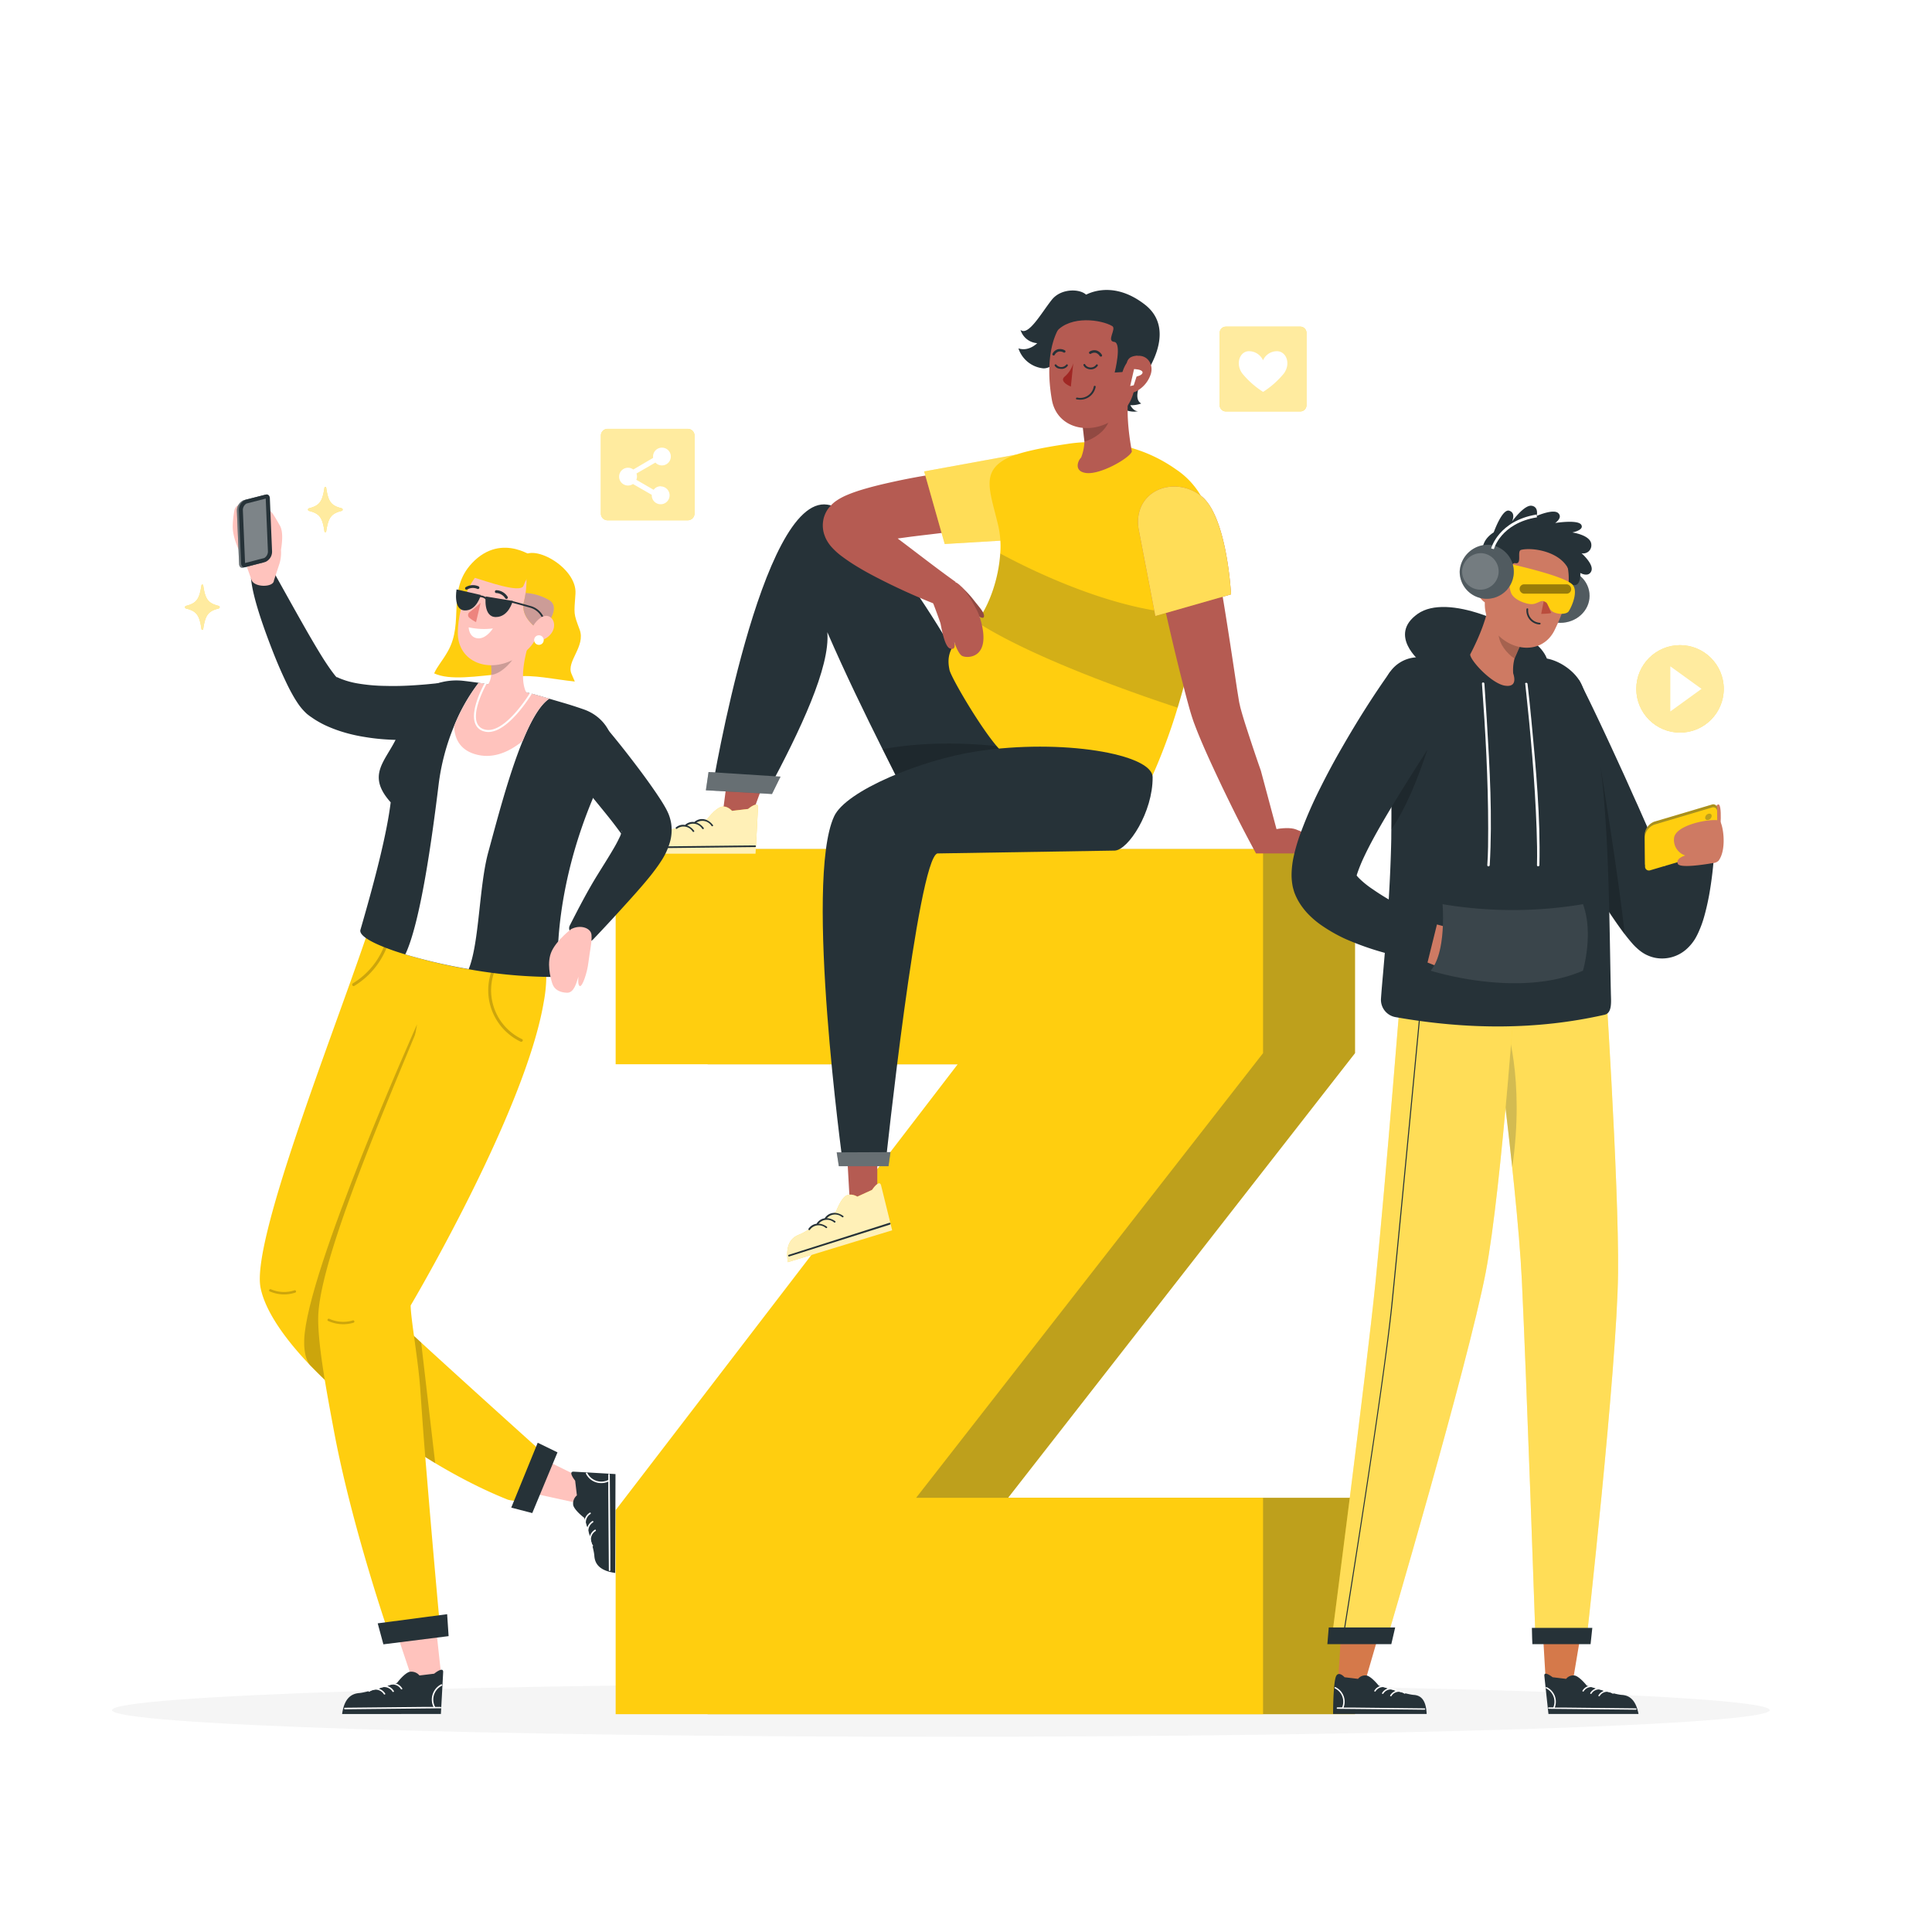 <svg class="animated" id="freepik_stories-gen-z" xmlns="http://www.w3.org/2000/svg" viewBox="0 0 500 500" version="1.1" xmlns:xlink="http://www.w3.org/1999/xlink" xmlns:svgjs="http://svgjs.com/svgjs"><style>svg#freepik_stories-gen-z:not(.animated) .animable {opacity: 0;}svg#freepik_stories-gen-z.animated #freepik--background-complete--inject-32 {animation: 1s 1 forwards ease-in slideUp;animation-delay: 0.3s;opacity: 0}svg#freepik_stories-gen-z.animated #freepik--play-icon--inject-32 {animation: 1.5s Infinite  linear floating;animation-delay: 1.5s;}svg#freepik_stories-gen-z.animated #freepik--like-icon--inject-32 {animation: 1.5s Infinite  linear floating;animation-delay: 1s;}svg#freepik_stories-gen-z.animated #freepik--share-icon--inject-32 {animation: 1.5s Infinite  linear floating;animation-delay: 1s;}            @keyframes slideUp {                0% {                    opacity: 0;                    transform: translateY(30px);                }                100% {                    opacity: 1;                    transform: inherit;                }            }                    @keyframes floating {                0% {                    opacity: 1;                    transform: translateY(0px);                }                50% {                    transform: translateY(-10px);                }                100% {                    opacity: 1;                    transform: translateY(0px);                }            }        </style><g id="freepik--background-complete--inject-32" class="animable" style="transform-origin: 250px 242.3px;"><path d="M444.71,349.14H264a5.87,5.87,0,0,1-5.86-5.86V80A5.87,5.87,0,0,1,264,74.15H444.71A5.87,5.87,0,0,1,450.57,80V343.28A5.87,5.87,0,0,1,444.71,349.14ZM264,74.4A5.61,5.61,0,0,0,258.35,80V343.28a5.61,5.61,0,0,0,5.61,5.61H444.71a5.61,5.61,0,0,0,5.61-5.61V80a5.61,5.61,0,0,0-5.61-5.61Z" style="fill: rgb(240, 240, 240); transform-origin: 354.355px 211.645px;" id="elrwtfkwp11y9" class="animable"></path><path d="M236.28,349.14H55.53a5.87,5.87,0,0,1-5.86-5.86V80a5.87,5.87,0,0,1,5.86-5.86H236.28A5.87,5.87,0,0,1,242.14,80V343.28A5.87,5.87,0,0,1,236.28,349.14ZM55.53,74.4A5.61,5.61,0,0,0,49.92,80V343.28a5.61,5.61,0,0,0,5.61,5.61H236.28a5.61,5.61,0,0,0,5.61-5.61V80a5.61,5.61,0,0,0-5.61-5.61Z" style="fill: rgb(240, 240, 240); transform-origin: 145.905px 211.64px;" id="el64iw6hu3odk" class="animable"></path><rect y="410.21" width="500" height="0.25" style="fill: rgb(224, 224, 224); transform-origin: 250px 410.335px;" id="el3zvq3qvzinm" class="animable"></rect><path d="M476.59,410.21C462,397.07,373.94,320.3,318.8,330.52c-54.37,10.07-113,68.38-124,79.69Z" style="fill: rgb(230, 230, 230); transform-origin: 335.695px 369.898px;" id="eleamcp7joodh" class="animable"></path><path d="M327.74,410.21c-15-20.08-90.49-126.48-147.63-120.18C132.25,295.3,54.83,389.35,38.22,410.21Z" style="fill: rgb(245, 245, 245); transform-origin: 182.98px 349.986px;" id="elmzg5h51fyw" class="animable"></path><path d="M61.31,98s5-7.8,16.29-6.18c9.32,1.33,12.12-11.68,22-11.74,10.21,0,7.88,9.09,20.46,10.28,8.85.83,15.82-8.65,22,7.64Z" style="fill: rgb(240, 240, 240); transform-origin: 101.685px 89.04px;" id="elknhygitw6rr" class="animable"></path><path d="M360.67,121.77s5-7.8,16.29-6.19c9.32,1.33,12.13-11.68,22-11.73,10.21-.06,7.88,9.09,20.46,10.27,8.85.84,15.82-8.65,22,7.65Z" style="fill: rgb(240, 240, 240); transform-origin: 401.045px 112.81px;" id="elq7ic9i0hxt8" class="animable"></path><g id="elhawzllbx6y7"><circle cx="214.04" cy="106.48" r="18.39" style="fill: rgb(240, 240, 240); transform-origin: 214.04px 106.48px; transform: rotate(-76.61deg);" class="animable"></circle></g><path d="M85.57,241.5c-.72-2.38-3.38-9.45-10.67-10.95-6.7-1.38-13,3.44-16.83,5.82s-7.19,1.83-14,.06c-4.61-1.19-9.38,2.72-10.62,5.07Z" style="fill: rgb(240, 240, 240); transform-origin: 59.51px 235.903px;" id="el519rqvlci67" class="animable"></path><path d="M188.67,169.2a.32.32,0,0,1-.61.13,3.54,3.54,0,0,0-3.05-2.24,2.83,2.83,0,0,1-2.53-1.28v11c-3.5,2.93-9.62,1-7.87-2.28s6.35,0,6.35,0V161.36h1.52s1.51,3.27,4.24,3.53C188.53,165.06,188.73,167.55,188.67,169.2Z" style="fill: rgb(224, 224, 224); transform-origin: 181.49px 169.806px;" id="el75ry2y4ipjv" class="animable"></path><path d="M335,129.81h0l-8.84-4.6v2.11h0v9.21s-3.21-2.32-4.43,0,3.05,3.64,5.5,1.59v-8.66h0l6.71,3.25h0V139s-3.21-2.33-4.43,0,3.05,3.63,5.49,1.58v-10.8Zm-1.48,1.4-5.82-2.77v-1.12l5.82,2.87Z" style="fill: rgb(224, 224, 224); transform-origin: 328.258px 133.405px;" id="elyfxkmgxtp6r" class="animable"></path></g><g id="freepik--Shadow--inject-32" class="animable" style="transform-origin: 243.5px 442.575px;"><path d="M458,442.58c0,3.81-96,6.9-214.51,6.9S29,446.39,29,442.58s96-6.91,214.51-6.91S458,438.76,458,442.58Z" style="fill: rgb(245, 245, 245); transform-origin: 243.5px 442.575px;" id="elmo9mubif4vb" class="animable"></path></g><g id="freepik--Sparkles--inject-32" class="animable" style="transform-origin: 68.28px 144.51px;"><path d="M88.42,132.22c-2.72.7-3.44,1.7-4,5.33a.23.23,0,0,1-.45,0c-.53-3.63-1.25-4.63-4-5.33a.35.35,0,0,1,0-.68c2.73-.7,3.45-1.7,4-5.33a.23.23,0,0,1,.45,0c.53,3.63,1.25,4.63,4,5.33A.35.35,0,0,1,88.42,132.22Z" style="fill: rgb(255, 206, 15); transform-origin: 84.195px 131.88px;" id="elcp8z6ppol7j" class="animable"></path><g id="elk0tqjk5j0tb"><g style="opacity: 0.6; transform-origin: 84.195px 131.88px;" class="animable"><path d="M88.42,132.22c-2.72.7-3.44,1.7-4,5.33a.23.23,0,0,1-.45,0c-.53-3.63-1.25-4.63-4-5.33a.35.35,0,0,1,0-.68c2.73-.7,3.45-1.7,4-5.33a.23.23,0,0,1,.45,0c.53,3.63,1.25,4.63,4,5.33A.35.35,0,0,1,88.42,132.22Z" style="fill: rgb(255, 255, 255); transform-origin: 84.195px 131.88px;" id="elrfocbyt1ru" class="animable"></path></g></g><path d="M56.59,157.48c-2.73.7-3.45,1.7-4,5.33a.23.23,0,0,1-.45,0c-.53-3.63-1.25-4.63-4-5.33a.35.35,0,0,1,0-.68c2.72-.7,3.44-1.7,4-5.33a.23.23,0,0,1,.45,0c.53,3.63,1.25,4.63,4,5.33A.35.35,0,0,1,56.59,157.48Z" style="fill: rgb(255, 206, 15); transform-origin: 52.365px 157.14px;" id="elikd7xfp2xm" class="animable"></path><g id="elemugxy9s6u6"><g style="opacity: 0.6; transform-origin: 52.365px 157.14px;" class="animable"><path d="M56.59,157.48c-2.73.7-3.45,1.7-4,5.33a.23.23,0,0,1-.45,0c-.53-3.63-1.25-4.63-4-5.33a.35.35,0,0,1,0-.68c2.72-.7,3.44-1.7,4-5.33a.23.23,0,0,1,.45,0c.53,3.63,1.25,4.63,4,5.33A.35.35,0,0,1,56.59,157.48Z" style="fill: rgb(255, 255, 255); transform-origin: 52.365px 157.14px;" id="el2eakqhmbpw8" class="animable"></path></g></g></g><g id="freepik--play-icon--inject-32" class="animable" style="transform-origin: 434.79px 178.28px;"><g id="elewlps4no3e6"><circle cx="434.79" cy="178.28" r="11.32" style="fill: rgb(255, 206, 15); transform-origin: 434.79px 178.28px; transform: rotate(-45deg);" class="animable"></circle></g><g id="el7kk0v30ek6u"><circle cx="434.79" cy="178.28" r="11.32" style="fill: rgb(255, 255, 255); opacity: 0.6; transform-origin: 434.79px 178.28px; transform: rotate(-45deg);" class="animable"></circle></g><polygon points="432.28 172.45 432.28 184.12 440.35 178.28 432.28 172.45" style="fill: rgb(255, 255, 255); transform-origin: 436.315px 178.285px;" id="els6tg3r04wqm" class="animable"></polygon></g><g id="freepik--like-icon--inject-32" class="animable" style="transform-origin: 326.885px 95.51px;"><path d="M338.12,86.14l0,18.74a1.6,1.6,0,0,1-1.6,1.6H317.25a1.6,1.6,0,0,1-1.6-1.6l0-18.74a1.6,1.6,0,0,1,1.6-1.6l19.25,0A1.6,1.6,0,0,1,338.12,86.14Z" style="fill: rgb(255, 206, 15); transform-origin: 326.885px 95.51px;" id="elbpdz3al6sb4" class="animable"></path><g id="elh9ycpcx4w4l"><g style="opacity: 0.6; transform-origin: 326.885px 95.51px;" class="animable"><path d="M338.12,86.14l0,18.74a1.6,1.6,0,0,1-1.6,1.6H317.25a1.6,1.6,0,0,1-1.6-1.6l0-18.74a1.6,1.6,0,0,1,1.6-1.6l19.25,0A1.6,1.6,0,0,1,338.12,86.14Z" style="fill: rgb(255, 255, 255); transform-origin: 326.885px 95.51px;" id="eludt28knicl" class="animable"></path></g></g><path d="M332.27,96.65a22.76,22.76,0,0,1-5.38,4.77,22.72,22.72,0,0,1-5.39-4.77c-1.92-2.61-.54-6,2-5.75a4,4,0,0,1,3.37,2.34,3.93,3.93,0,0,1,3.36-2.34C332.81,90.7,334.19,94,332.27,96.65Z" style="fill: rgb(255, 255, 255); transform-origin: 326.884px 96.153px;" id="elrllxgt1bleo" class="animable"></path></g><g id="freepik--share-icon--inject-32" class="animable" style="transform-origin: 167.625px 122.82px;"><path d="M179.74,112.71v20.21a1.74,1.74,0,0,1-1.73,1.73H157.24a1.72,1.72,0,0,1-1.73-1.73l0-20.21a1.72,1.72,0,0,1,1.72-1.72H178A1.73,1.73,0,0,1,179.74,112.71Z" style="fill: rgb(255, 206, 15); transform-origin: 167.625px 122.82px;" id="elg536oh4ia6" class="animable"></path><g id="elom8ggd9gj5f"><g style="opacity: 0.6; transform-origin: 167.625px 122.82px;" class="animable"><path d="M179.74,112.71v20.21a1.74,1.74,0,0,1-1.73,1.73H157.24a1.72,1.72,0,0,1-1.73-1.73l0-20.21a1.72,1.72,0,0,1,1.72-1.72H178A1.73,1.73,0,0,1,179.74,112.71Z" style="fill: rgb(255, 255, 255); transform-origin: 167.625px 122.82px;" id="elwy4r8vcqqm" class="animable"></path></g></g><path d="M171,125.84a2.3,2.3,0,0,0-1.84.92l-4.48-2.59a2.24,2.24,0,0,0,.17-.86,2.44,2.44,0,0,0-.13-.77l4.9-2.83a2.3,2.3,0,1,0-.61-1.56c0,.13,0,.25,0,.36l-5.11,3a2.3,2.3,0,1,0-.09,3.75l4.86,2.8s0,.08,0,.13a2.31,2.31,0,1,0,2.31-2.31Z" style="fill: rgb(255, 255, 255); transform-origin: 166.917px 123.175px;" id="el84refn8x9vx" class="animable"></path></g><g id="freepik--character-2--inject-32" class="animable" style="transform-origin: 255.005px 259.331px;"><path d="M350.68,272.55,260.9,387.62h89.78v56H183.13v-52.8l88.52-115.39H183.13V219.75H350.68Z" style="fill: rgb(255, 206, 15); transform-origin: 266.905px 331.685px;" id="elromyfjkzfk" class="animable"></path><g id="el4scpwoqepqi"><g style="opacity: 0.3; transform-origin: 266.905px 331.685px;" class="animable"><path d="M350.68,272.55,260.9,387.62h89.78v56H183.13v-52.8l88.52-115.39H183.13V219.75H350.68Z" style="fill: rgb(38, 50, 56); transform-origin: 266.905px 331.685px;" id="el3cp60mrph09" class="animable"></path></g></g><path d="M326.88,272.55,237.1,387.62h89.78v56H159.33v-52.8l88.52-115.39H159.33V219.75H326.88Z" style="fill: rgb(255, 206, 15); transform-origin: 243.105px 331.685px;" id="el0v055r5gdt5o" class="animable"></path><polygon points="199.3 198.03 194.5 211.15 186.88 211.76 188.95 195.75 199.3 198.03" style="fill: rgb(181, 91, 82); transform-origin: 193.09px 203.755px;" id="elobb07gamd8c" class="animable"></polygon><path d="M189.44,209.85s-1.33-1.56-2.9-1S183,212,183,212s-8.48,2.78-10.8,2.93-4.3,1.46-4.93,6h28.26s.57-10.21.64-12-2.57.43-2.57.43Z" style="fill: rgb(255, 206, 15); transform-origin: 181.721px 214.581px;" id="eld4mguamwpe4" class="animable"></path><g id="el69p630dd79f"><g style="opacity: 0.7; transform-origin: 181.721px 214.581px;" class="animable"><path d="M189.44,209.85s-1.33-1.56-2.9-1S183,212,183,212s-8.48,2.78-10.8,2.93-4.3,1.46-4.93,6h28.26s.57-10.21.64-12-2.57.43-2.57.43Z" style="fill: rgb(255, 255, 255); transform-origin: 181.721px 214.581px;" id="el819dh6c92a3" class="animable"></path></g></g><path d="M195.42,219.22l-22.25.25-5.09.05c-.28,0-.31-.43,0-.43l22.25-.25,5.09-.05c.28,0,.3.43,0,.43Z" style="fill: rgb(38, 50, 56); transform-origin: 181.748px 219.155px;" id="elh98vkwbyrx" class="animable"></path><path d="M184.14,213.74a2.81,2.81,0,0,0-4.08-.73c-.22.17-.46-.21-.24-.38,1.53-1.2,3.48-.68,4.68.89.18.23-.19.45-.36.22Z" style="fill: rgb(38, 50, 56); transform-origin: 182.141px 212.904px;" id="elaym8u2sckgk" class="animable"></path><path d="M181.74,214.48a2.8,2.8,0,0,0-4.08-.73c-.21.17-.45-.21-.24-.38,1.54-1.2,3.49-.68,4.69.89.17.23-.2.45-.37.22Z" style="fill: rgb(38, 50, 56); transform-origin: 179.746px 213.644px;" id="elntjheyzck2" class="animable"></path><path d="M179.27,215.21a2.81,2.81,0,0,0-4.08-.73c-.22.17-.46-.21-.24-.37,1.53-1.2,3.48-.68,4.68.88.18.23-.19.45-.36.22Z" style="fill: rgb(38, 50, 56); transform-origin: 177.271px 214.379px;" id="elhupz068jnla" class="animable"></path><path d="M263.3,199.1l-.69.35L259.56,201l-22.05,11.13c-1.16-2.37-2.38-4.81-3.64-7.34-1.74-3.47-3.57-7.11-5.46-10.89-4.63-9.28-9.58-19.42-14.3-30.29.78,9-7,25.4-15.33,40.95l-14.4-.7S197,128,214.11,130.6c14,2.12,38,46.62,46.29,62.74.54,1,1,2,1.41,2.76C262.77,198,263.3,199.1,263.3,199.1Z" style="fill: rgb(38, 50, 56); transform-origin: 223.84px 171.332px;" id="elwewfj4dc2d" class="animable"></path><g id="el6x32tt1nnv5"><path d="M262.86,200.5l-3.3.48-25.69,3.79c-1.74-3.47-3.57-7.11-5.46-10.89,9.71-1.77,20.41-1.88,32-.54l.77.09.64,2.67.8,3.35Z" style="opacity: 0.2; transform-origin: 245.635px 198.6px;" class="animable"></path></g><polygon points="183.37 199.8 182.68 204.53 199.79 205.49 202 200.99 183.37 199.8" style="fill: rgb(38, 50, 56); transform-origin: 192.34px 202.645px;" id="ellbub86d4kv" class="animable"></polygon><g id="elbuezal6h8ru"><g style="opacity: 0.3; transform-origin: 192.34px 202.645px;" class="animable"><polygon points="183.37 199.8 182.68 204.53 199.79 205.49 202 200.99 183.37 199.8" style="fill: rgb(255, 255, 255); transform-origin: 192.34px 202.645px;" id="el3h86maykqkf" class="animable"></polygon></g></g><path d="M232.62,139.59c4.74,3.56,9.76,7.49,14.68,11L243.72,157a164.17,164.17,0,0,1-17.21-7.74c-1.41-.74-2.84-1.51-4.24-2.36A47.58,47.58,0,0,1,217.9,144a17.59,17.59,0,0,1-2.49-2.21,9.78,9.78,0,0,1-1.68-2.42,6.14,6.14,0,0,1-.25-.59l-.11-.3-.14-.41c-.07-.28-.14-.55-.19-.85a8.93,8.93,0,0,1-.1-1.16,7.63,7.63,0,0,1,.11-1.35,6,6,0,0,1,.15-.71,8.15,8.15,0,0,1,.29-.83,7.21,7.21,0,0,1,1.3-2.09,8.67,8.67,0,0,1,1.8-1.58,12,12,0,0,1,1.15-.69,17.35,17.35,0,0,1,1.71-.8c1-.42,1.87-.71,2.72-1,3.37-1.06,6.45-1.77,9.58-2.45s6.2-1.25,9.28-1.73c6.18-1,12.29-1.82,18.55-2.32l1.58,15.33c-5.94.81-12,1.48-18,2.16-3,.38-6,.69-8.9,1.1l-1.94.26Z" style="fill: rgb(181, 91, 82); transform-origin: 237.05px 138.755px;" id="el3hndj4aag3c" class="animable"></path><path d="M262.89,117.67,239.17,122l5.32,18.79,16.67-1S267.1,125.39,262.89,117.67Z" style="fill: rgb(255, 206, 15); transform-origin: 251.784px 129.23px;" id="elusf7wbudjwe" class="animable"></path><g id="elxtozi1izxg"><g style="opacity: 0.3; transform-origin: 251.784px 129.23px;" class="animable"><path d="M262.89,117.67,239.17,122l5.32,18.79,16.67-1S267.1,125.39,262.89,117.67Z" style="fill: rgb(255, 255, 255); transform-origin: 251.784px 129.23px;" id="elkk8vdsm1ydr" class="animable"></path></g></g><path d="M310.48,158.9a192.19,192.19,0,0,1-5.71,24.24,149.18,149.18,0,0,1-5.57,15.43c-8.33,19.51-14.6,13.17-14.6,13.17s-21.24-13.44-25.38-17.29-13.08-19-13.49-21.08-1-5.78,4.35-9.7a13.82,13.82,0,0,0,2.69-2.71c3.32-4.32,5.69-11.31,6.09-17.72a24.23,24.23,0,0,0-.47-7c-2.11-9-4.57-13.87,1.82-17.43,3.07-1.72,9.76-3,15.88-3.9a38.32,38.32,0,0,1,28.24,6.55,20.71,20.71,0,0,1,6.48,6.89C313.1,132.92,312.83,144.86,310.48,158.9Z" style="fill: rgb(255, 206, 15); transform-origin: 278.935px 163.572px;" id="elmw5hfqopp2l" class="animable"></path><g id="elmuxm7xbz2kp"><path d="M310.48,158.9a192.19,192.19,0,0,1-5.71,24.24c-7.44-2.42-36.78-12.32-52-22.18,3.32-4.32,5.69-11.31,6.09-17.72C265.12,146.65,290.16,159.54,310.48,158.9Z" style="fill: rgb(38, 50, 56); opacity: 0.2; transform-origin: 281.625px 163.19px;" class="animable"></path></g><path d="M312.52,133.39c1.56,7.48,2.92,15,4.16,22.54s2.37,15.12,3.49,22.56l.44,2.7a11.32,11.32,0,0,0,.23,1.16c.08.36.15.71.28,1.16.45,1.66,1,3.43,1.58,5.2,1.15,3.55,2.35,7.15,3.61,10.74l4.82,18-6.08,3.41c-3.67-6.79-5.42-10.3-8.78-17.26-1.65-3.49-3.3-7-4.86-10.59-.78-1.81-1.54-3.63-2.28-5.61-.36-.92-.78-2.26-1.06-3.2s-.56-2-.81-2.9c-2-7.54-3.8-15-5.48-22.47s-3.16-15-4.42-22.56Z" style="fill: rgb(181, 91, 82); transform-origin: 314.245px 177.125px;" id="elv9ao1u5v87" class="animable"></path><path d="M343.47,220.87c1.52-.48,2.06-1.68.16-2.49-2.62-1.12-5.39-2.62-8.21-3.72s-9,.75-9.25.93l-1.09,5.28Z" style="fill: rgb(181, 91, 82); transform-origin: 334.963px 217.591px;" id="elup3y3lwkvfi" class="animable"></path><path d="M294.72,137.13,299,159.42l19.59-5.6s-1-20.25-7.74-25.47c-6.29-4.9-15.72-2.14-16.31,6A11.08,11.08,0,0,0,294.72,137.13Z" style="fill: rgb(181, 91, 82); transform-origin: 306.555px 142.669px;" id="el562tf69gn8" class="animable"></path><path d="M294.72,137.13,299,159.42l19.59-5.6s-1-20.25-7.74-25.47c-6.29-4.9-15.72-2.14-16.31,6A11.08,11.08,0,0,0,294.72,137.13Z" style="fill: rgb(255, 206, 15); transform-origin: 306.555px 142.669px;" id="el5117e7hapcj" class="animable"></path><g id="elh1or55m8r68"><g style="opacity: 0.3; transform-origin: 306.555px 142.669px;" class="animable"><path d="M294.72,137.13,299,159.42l19.59-5.6s-1-20.25-7.74-25.47c-6.29-4.9-15.72-2.14-16.31,6A11.08,11.08,0,0,0,294.72,137.13Z" style="fill: rgb(255, 255, 255); transform-origin: 306.555px 142.669px;" id="el0jlgbada80ic" class="animable"></path></g></g><path d="M281.2,76.39c-1.47-1.67-6.54-1.91-9,1.2-2.65,3.31-6.05,9.49-8.09,7.79a4.86,4.86,0,0,0,4.32,3.43s-2.16,2.26-4.86,1.35a7.58,7.58,0,0,0,6.18,5.14c4.64.77,11.39-12.42,12.47-14.58C282.24,78.31,282.06,78.4,281.2,76.39Z" style="fill: rgb(38, 50, 56); transform-origin: 272.896px 85.256px;" id="ellm9vlq03vjh" class="animable"></path><path d="M284.08,77a15,15,0,0,1,11.41,3.66c2,1.82,3.57,4.2,2.8,7-1.79,6.48-6.41,16.9-6.41,16.9L272.46,89s0-6.33,3.27-9.4C277.42,78,281,77.32,284.08,77Z" style="fill: rgb(38, 50, 56); transform-origin: 285.475px 90.742px;" id="elmwks5h7urja" class="animable"></path><path d="M280.46,76.61s6.9-4.71,15.81,2.2-.44,18.91-.44,18.91-3,5.33-.48,6.7a7.12,7.12,0,0,1-2.83.44s.84,1.65,2,1.54c0,0-1.58.59-4.33-.71S280.46,76.61,280.46,76.61Z" style="fill: rgb(38, 50, 56); transform-origin: 290.29px 90.788px;" id="elclfph7emois" class="animable"></path><path d="M280.19,110.21h0s0,0,0,.08l.46,4a12.59,12.59,0,0,1-.85,4.11c-1,1-1.78,3.58,1.2,4,3.75.57,11.44-3.93,11.93-5.55-1-5.39-1.58-11.6-.59-16.47l-5,4Z" style="fill: rgb(181, 91, 82); transform-origin: 285.917px 111.415px;" id="elgq78d4o0jy" class="animable"></path><g id="elswov6n3y7ag"><g style="opacity: 0.2; transform-origin: 283.697px 109.865px;" class="animable"><path d="M280.21,110.3l.46,4c2.5-.74,5.3-2.69,6.23-5.11.65-1.75.08-3.56-.63-3.76Z" id="elmd5qybebsr" class="animable" style="transform-origin: 283.697px 109.865px;"></path></g></g><path d="M271.85,100.94c.1.86.23,1.71.38,2.56,1.35,7.45,10,9.36,16.24,4.91h0a14.11,14.11,0,0,0,1.59-1.34c4.13-4.06,3.76-7.69,4.39-15.73a11,11,0,0,0-15-11.2C272.31,82.93,270.81,92.33,271.85,100.94Z" style="fill: rgb(181, 91, 82); transform-origin: 283.023px 95.076px;" id="el9fo449vu3xp" class="animable"></path><path d="M278.88,103.38l-.22,0a.25.25,0,0,1-.19-.3.26.26,0,0,1,.3-.18,3.58,3.58,0,0,0,4.3-2.87.26.26,0,0,1,.31-.18.25.25,0,0,1,.17.31A4.06,4.06,0,0,1,278.88,103.38Z" style="fill: rgb(38, 50, 56); transform-origin: 281.012px 101.641px;" id="el499osfebwgt" class="animable"></path><path d="M281.33,95.38a1.69,1.69,0,0,1-.93-.85.26.26,0,0,1,.15-.32.24.24,0,0,1,.31.15,1.52,1.52,0,0,0,1.2.73,1.69,1.69,0,0,0,1.59-.66.25.25,0,1,1,.4.29,2.18,2.18,0,0,1-2.08.85A2.55,2.55,0,0,1,281.33,95.38Z" style="fill: rgb(38, 50, 56); transform-origin: 282.255px 94.896px;" id="elde7p2f566fk" class="animable"></path><path d="M273.85,95.34a1.6,1.6,0,0,1-.91-.74.25.25,0,0,1,.45-.2,1.64,1.64,0,0,0,2.53,0,.24.24,0,1,1,.4.27,1.93,1.93,0,0,1-1.87.78A2.92,2.92,0,0,1,273.85,95.34Z" style="fill: rgb(38, 50, 56); transform-origin: 274.647px 94.882px;" id="elkawocobq40i" class="animable"></path><path d="M294.45,92.09s-2.41-.24-2.82,1.8-.23,2.34-.23,2.34l-2.92.18s1.94-7.72-.14-7.93.68-3.4-.49-4.09c-2.75-1.63-10.71-2.88-14.5,1.47,0,0,1.51-4.62,5.68-6.62s11.86-1.41,14.39,2.79S294.45,92.09,294.45,92.09Z" style="fill: rgb(38, 50, 56); transform-origin: 284.121px 87.272px;" id="el7livm2h5w5" class="animable"></path><path d="M297.84,96.75a7.68,7.68,0,0,1-3.75,4.5c-2.38,1.23-4.12-.78-3.91-3.31.19-2.28,1.66-5.67,4.27-5.85s4.1,2.28,3.39,4.66" style="fill: rgb(181, 91, 82); transform-origin: 294.09px 96.851px;" id="elqzkhl8tuhxj" class="animable"></path><path d="M293.49,95.52l-1,4.4.92-.21.74-2.27s1.67-.34,1.54-1.12S293.49,95.52,293.49,95.52Z" style="fill: rgb(255, 255, 255); transform-origin: 294.094px 97.72px;" id="el734qh9h0278" class="animable"></path><path d="M272.68,92a.31.31,0,0,0,.28-.16,1.66,1.66,0,0,1,1-.84,1.85,1.85,0,0,1,1.3.22.32.32,0,0,0,.33-.55,2.54,2.54,0,0,0-1.78-.29,2.23,2.23,0,0,0-1.41,1.14.32.32,0,0,0,.12.44A.28.28,0,0,0,272.68,92Z" style="fill: rgb(38, 50, 56); transform-origin: 274.05px 91.165px;" id="el9v562z0eufw" class="animable"></path><path d="M284.91,92.28l.14,0a.32.32,0,0,0,.13-.43,2.54,2.54,0,0,0-1.41-1.15A2.25,2.25,0,0,0,282,91a.32.32,0,0,0-.12.44.34.34,0,0,0,.44.12,1.64,1.64,0,0,1,1.29-.24,1.93,1.93,0,0,1,1,.83A.34.34,0,0,0,284.91,92.28Z" style="fill: rgb(38, 50, 56); transform-origin: 283.527px 91.458px;" id="elzu6ae5nvu9f" class="animable"></path><path d="M277.76,94a7.14,7.14,0,0,1-2.17,3.42c-1.67,1.35,1.55,2.63,1.55,2.63Z" style="fill: rgb(160, 39, 36); transform-origin: 276.435px 97.025px;" id="elmw5m41yr2z" class="animable"></path><polygon points="227.05 296.5 227.04 309.48 219.99 312.27 219.09 296.31 227.05 296.5" style="fill: rgb(181, 91, 82); transform-origin: 223.07px 304.29px;" id="el718pgg21fsl" class="animable"></polygon><path d="M221.88,309.69s-1.73-1.1-3.07-.14-2.44,4-2.44,4-7.3,5.12-9.48,5.94-3.68,2.65-3,7.16l27-8.25s-2.44-9.93-2.87-11.63-2.33,1.17-2.33,1.17Z" style="fill: rgb(255, 206, 15); transform-origin: 217.307px 316.441px;" id="elpliffhtn8pa" class="animable"></path><g id="el563p5nszsbj"><g style="opacity: 0.7; transform-origin: 217.307px 316.441px;" class="animable"><path d="M221.88,309.69s-1.73-1.1-3.07-.14-2.44,4-2.44,4-7.3,5.12-9.48,5.94-3.68,2.65-3,7.16l27-8.25s-2.44-9.93-2.87-11.63-2.33,1.17-2.33,1.17Z" style="fill: rgb(255, 255, 255); transform-origin: 217.307px 316.441px;" id="elxnq5ww0c84d" class="animable"></path></g></g><path d="M230.33,316.92l-21.21,6.71-4.86,1.54c-.27.08-.42-.33-.15-.41L225.33,318l4.85-1.54c.27-.08.42.33.15.42Z" style="fill: rgb(38, 50, 56); transform-origin: 217.22px 320.815px;" id="elbpgikso0zml" class="animable"></path><path d="M217.94,315a2.8,2.8,0,0,0-4.12.49c-.15.22-.49-.07-.34-.29,1.12-1.6,3.14-1.67,4.74-.52.24.17-.05.49-.28.32Z" style="fill: rgb(38, 50, 56); transform-origin: 215.876px 314.733px;" id="elcvaslkxvoan" class="animable"></path><path d="M215.86,316.36a2.8,2.8,0,0,0-4.11.49c-.16.23-.5-.07-.34-.29,1.12-1.59,3.13-1.67,4.74-.52.23.17-.06.49-.29.32Z" style="fill: rgb(38, 50, 56); transform-origin: 213.801px 316.096px;" id="el5v4emo4ov6" class="animable"></path><path d="M213.71,317.79a2.8,2.8,0,0,0-4.12.49c-.15.22-.49-.07-.34-.29,1.12-1.6,3.14-1.67,4.74-.52.24.17-.05.48-.28.32Z" style="fill: rgb(38, 50, 56); transform-origin: 211.646px 317.523px;" id="elwlpgcw1na6a" class="animable"></path><path d="M288.49,220.13l-45.91.74C237.5,222.52,229.21,301,229.21,301H218.12s-10-72.88-2.27-89.69c3-6.66,22.59-14.67,36.92-16.86,22-3.36,45.49.68,45.53,6.69C298.37,210.14,292,220,288.49,220.13Z" style="fill: rgb(38, 50, 56); transform-origin: 255.609px 247.116px;" id="el2exd1cv3st9" class="animable"></path><polygon points="216.54 298.23 217.09 301.81 229.94 301.81 230.45 298.17 216.54 298.23" style="fill: rgb(38, 50, 56); transform-origin: 223.495px 299.99px;" id="elxn1ofw1ckol" class="animable"></polygon><g id="el544siu0edfo"><g style="opacity: 0.3; transform-origin: 223.495px 299.99px;" class="animable"><polygon points="216.54 298.23 217.09 301.81 229.94 301.81 230.45 298.17 216.54 298.23" style="fill: rgb(255, 255, 255); transform-origin: 223.495px 299.99px;" id="elke7xau51j1" class="animable"></polygon></g></g><path d="M248.72,151.81a25.6,25.6,0,0,1,3.45,3.72c1.34,1.71,2.75,3.16,2.45,4.14s-3.79-1.77-4.1-2A55.87,55.87,0,0,1,248.72,151.81Z" style="fill: rgb(181, 91, 82); transform-origin: 251.69px 155.845px;" id="el704m1o5jx5h" class="animable"></path><g id="elolizt8963l"><g style="opacity: 0.2; transform-origin: 251.69px 155.845px;" class="animable"><path d="M248.72,151.81a25.6,25.6,0,0,1,3.45,3.72c1.34,1.71,2.75,3.16,2.45,4.14s-3.79-1.77-4.1-2A55.87,55.87,0,0,1,248.72,151.81Z" id="elqwrjaoaj7xl" class="animable" style="transform-origin: 251.69px 155.845px;"></path></g></g><path d="M249,169.75c-1.26-.67-2.34-4.58-2.34-4.58s1.34,3.4-.82,2.65c-1.31-.44-2.09-4.71-2.44-6.5h0c-.82-2.44-2-5.46-2-5.46s4.05-5.87,5.85-5.19c1.56.58,3.79,3.76,5.33,6.83a10.56,10.56,0,0,1,.74,1.57h0c.15.4.3.82.44,1.31C256.7,170.57,250.25,170.42,249,169.75Z" style="fill: rgb(181, 91, 82); transform-origin: 247.96px 160.314px;" id="elawaa35bencd" class="animable"></path></g><g id="freepik--character-3--inject-32" class="animable" style="transform-origin: 390.17px 287.227px;"><path d="M445,216.82s.77-6.88,0-8.41-3,5-3,5Z" style="fill: rgb(206, 122, 99); transform-origin: 443.671px 212.499px;" id="elssoxm1cmpd7" class="animable"></path><path d="M367.62,171.25s-8.5-6.87-.74-12.37,25.7,2.9,31.22,8.32.69,10.16.69,10.16Z" style="fill: rgb(38, 50, 56); transform-origin: 382.179px 167.223px;" id="elydn7lbucoi" class="animable"></path><polygon points="347.26 419.67 346.27 435.53 353.03 436.07 357.57 420.47 347.26 419.67" style="fill: rgb(213, 121, 74); transform-origin: 351.92px 427.87px;" id="elvjb7aasi5qg" class="animable"></polygon><path d="M351.46,434.49a2.35,2.35,0,0,1,2.35-.84c1.31.43,3,2.59,3,2.59s7.14,2.28,9.06,2.4,3.19,1.36,3.35,4.94H345s0-8.41.82-9.87c.72-1.26,2.15.36,2.15.36Z" style="fill: rgb(38, 50, 56); transform-origin: 357.11px 438.405px;" id="elaiudn2q0f6s" class="animable"></path><path d="M368.7,442.47l-4.21-.05-18.4-.18a.19.19,0,0,1,0-.37h1.25v0a3.83,3.83,0,0,0-1.89-4.93.18.18,0,0,1,.18-.31,4.19,4.19,0,0,1,2.08,5.29l2.59,0,18.4.2A.18.18,0,0,1,368.7,442.47Z" style="fill: rgb(255, 255, 255); transform-origin: 357.106px 439.542px;" id="el2351rgslwmh" class="animable"></path><path d="M356,437.7a2.26,2.26,0,0,1,3.33-.6c.19.14.37-.18.19-.31a2.62,2.62,0,0,0-3.83.73c-.14.19.17.37.31.18Z" style="fill: rgb(255, 255, 255); transform-origin: 357.624px 437.018px;" id="elttzolghjhpc" class="animable"></path><path d="M358,438.31a2.27,2.27,0,0,1,3.34-.6c.18.14.36-.18.18-.32a2.63,2.63,0,0,0-3.83.74c-.14.19.18.37.31.18Z" style="fill: rgb(255, 255, 255); transform-origin: 359.625px 437.627px;" id="eljtfgb1yphai" class="animable"></path><path d="M360.11,438.92a2.26,2.26,0,0,1,3.33-.61c.19.14.37-.17.19-.31a2.63,2.63,0,0,0-3.84.74c-.13.18.18.37.32.18Z" style="fill: rgb(255, 255, 255); transform-origin: 361.732px 438.233px;" id="eljymdlgnp4hf" class="animable"></path><polygon points="399.12 419.5 400.06 435.53 406.89 436.07 409.53 420.31 399.12 419.5" style="fill: rgb(213, 121, 74); transform-origin: 404.325px 427.785px;" id="elj3ae4umryf" class="animable"></polygon><path d="M405.31,434.49a2.36,2.36,0,0,1,2.35-.84c1.32.43,3,2.59,3,2.59s7.13,2.28,9.06,2.4,3.61,1.21,4.33,4.94H400.74s-.92-8.43-1.06-9.87,2.14.36,2.14.36Z" style="fill: rgb(38, 50, 56); transform-origin: 411.862px 438.366px;" id="elj6fg4dn26ks" class="animable"></path><path d="M423.4,442.47l-4.21-.05-18.4-.18a.19.19,0,0,1,0-.37H402a.06.06,0,0,1,0,0,3.83,3.83,0,0,0-1.89-4.93.18.18,0,0,1,.18-.31,4.19,4.19,0,0,1,2.08,5.29l2.59,0,18.4.2A.18.18,0,0,1,423.4,442.47Z" style="fill: rgb(255, 255, 255); transform-origin: 411.779px 439.542px;" id="elfmxgxbuj718" class="animable"></path><path d="M409.87,437.7a2.27,2.27,0,0,1,3.34-.6c.18.14.36-.18.18-.31a2.62,2.62,0,0,0-3.83.73c-.13.19.18.37.31.18Z" style="fill: rgb(255, 255, 255); transform-origin: 411.497px 437.018px;" id="el7e67u5l4weu" class="animable"></path><path d="M411.88,438.31a2.27,2.27,0,0,1,3.34-.6c.19.14.37-.18.18-.32a2.63,2.63,0,0,0-3.83.74c-.13.19.18.37.31.18Z" style="fill: rgb(255, 255, 255); transform-origin: 413.51px 437.627px;" id="elnbhq3wrpj8s" class="animable"></path><path d="M414,438.92a2.27,2.27,0,0,1,3.34-.61c.18.14.36-.17.18-.31a2.62,2.62,0,0,0-3.83.74c-.14.18.18.37.31.18Z" style="fill: rgb(255, 255, 255); transform-origin: 415.625px 438.233px;" id="el50rndg5vbvf" class="animable"></path><path d="M415.14,248.22s3.87,57.84,3.61,81.36c-.27,24.47-8.25,95.66-8.25,95.66H397.43s-2.41-69.94-3.58-94c-1.27-26.19-9.1-83-9.1-83Z" style="fill: rgb(255, 206, 15); transform-origin: 401.756px 336.73px;" id="elil0uj641ug" class="animable"></path><g id="el50evf22xg8q"><path d="M418.75,329.58c-.27,24.47-8.25,95.66-8.25,95.66H397.43s-2.41-69.94-3.58-94c-.37-7.77-1.33-18.25-2.49-29.14-1-9.61-2.2-19.54-3.27-28.22-1.81-14.62-3.34-25.69-3.34-25.69h30.39S419,306.06,418.75,329.58Z" style="fill: rgb(255, 255, 255); opacity: 0.3; transform-origin: 401.756px 336.715px;" class="animable"></path></g><g id="elritfs8yzu4g"><path d="M391.36,302.13c-1-9.61-2.2-19.54-3.27-28.22l1.53-9.16S394.74,279.05,391.36,302.13Z" style="fill: rgb(38, 50, 56); opacity: 0.2; transform-origin: 390.302px 283.44px;" class="animable"></path></g><path d="M396.45,421.29c0,1.41.13,4.22.13,4.22h15.06l.45-4.22Z" style="fill: rgb(38, 50, 56); transform-origin: 404.27px 423.4px;" id="eln533zzktlb8" class="animable"></path><path d="M392.73,248.22s-4,59-8.23,81.07c-4.67,24.18-25.86,95.95-25.86,95.95H344.51s9.07-69.63,11.49-93.58c2.62-26,6.82-78.92,6.82-78.92Z" style="fill: rgb(255, 206, 15); transform-origin: 368.62px 336.73px;" id="eladexgtzu4aj" class="animable"></path><g id="elht92uobj99m"><path d="M392.73,248.22s-4,59-8.23,81.07c-4.67,24.18-25.86,95.95-25.86,95.95H344.51s9.07-69.63,11.49-93.58c2.62-26,6.82-78.92,6.82-78.92Z" style="fill: rgb(255, 255, 255); opacity: 0.3; transform-origin: 368.62px 336.73px;" class="animable"></path></g><path d="M347.94,421.82a.13.13,0,0,0,.12-.11c.11-.72,10.16-62.94,12.33-84.45,2.35-23.35,7.25-75.11,7.3-75.63a.13.13,0,0,0-.12-.15.14.14,0,0,0-.14.12c-.05.52-4.95,52.28-7.3,75.62C358,358.73,347.9,421,347.8,421.67a.13.13,0,0,0,.11.15Z" style="fill: rgb(38, 50, 56); transform-origin: 357.745px 341.65px;" id="elewjryoghxju" class="animable"></path><path d="M343.88,421.19c-.14,1.44-.36,4.32-.36,4.32h16.55l1-4.32Z" style="fill: rgb(38, 50, 56); transform-origin: 352.295px 423.35px;" id="el9ms6ya64gsf" class="animable"></path><path d="M443.66,220.26a98.1,98.1,0,0,1-1.34,11.4c-.36,1.92-.79,3.86-1.39,5.94a26.58,26.58,0,0,1-1.22,3.33,16.87,16.87,0,0,1-1,2,11.94,11.94,0,0,1-2.23,2.69,9.46,9.46,0,0,1-8.08,2.27,9.66,9.66,0,0,1-1.33-.37,10.57,10.57,0,0,1-1.14-.49,11,11,0,0,1-1-.6c-.31-.22-.67-.5-.78-.59l-.47-.41-.23-.22-.15-.13-.57-.58c-1-1.13-1.62-1.91-2.21-2.68l-.23-.3c-1.28-1.7-2.36-3.28-3.44-4.87l-.58-.89c-1.89-2.87-3.63-5.73-5.39-8.58-1.89-3.16-3.72-6.34-5.53-9.52s-3.56-6.38-5.23-9.61c-3.41-6.46-6.65-12.94-9.58-19.66l18.08-12.44c3.28,6.35,7.79,16.09,10.77,22.62,1.52,3.25,2.93,6.55,4.43,9.8l4.33,9.81c.87,2,1.76,4,2.65,6,.83-2,1.64-4.05,2.45-6Z" style="fill: rgb(38, 50, 56); transform-origin: 417.1px 212.001px;" id="elpxugcfbt2g" class="animable"></path><g id="el96ez4k4jcm"><path d="M420.46,241.81l-.23-.3c-1.28-1.7-2.36-3.28-3.44-4.87l-.58-.89-2-37.36S419.1,228.11,420.46,241.81Z" style="opacity: 0.2; transform-origin: 417.335px 220.1px;" class="animable"></path></g><path d="M425.73,223.46l-.08-7.51a3.92,3.92,0,0,1,2.45-3.29L443,208.24a1,1,0,0,1,1.39,1l.08,7.51a3.91,3.91,0,0,1-2.44,3.28l-14.93,4.42A1,1,0,0,1,425.73,223.46Z" style="fill: rgb(255, 206, 15); transform-origin: 435.06px 216.341px;" id="el8lsl6rnlfwu" class="animable"></path><g id="elew90o3n9g1h"><g style="opacity: 0.4; transform-origin: 435.06px 216.341px;" class="animable"><path d="M425.73,223.46l-.08-7.51a3.92,3.92,0,0,1,2.45-3.29L443,208.24a1,1,0,0,1,1.39,1l.08,7.51a3.91,3.91,0,0,1-2.44,3.28l-14.93,4.42A1,1,0,0,1,425.73,223.46Z" style="fill: rgb(38, 50, 56); transform-origin: 435.06px 216.341px;" id="elidd2i0x71w" class="animable"></path></g></g><path d="M425.74,224.22l-.08-7.51a3.91,3.91,0,0,1,2.44-3.29L443,209a1,1,0,0,1,1.39,1l.08,7.51a3.9,3.9,0,0,1-2.45,3.29l-14.92,4.42A1,1,0,0,1,425.74,224.22Z" style="fill: rgb(255, 206, 15); transform-origin: 435.065px 217.104px;" id="elhf77wr6z15" class="animable"></path><g id="el63pp4jfv1ts"><g style="opacity: 0.4; transform-origin: 435.67px 216.9px;" class="animable"><path d="M435.68,218.34c-.92.37-1.67,0-1.68-.76a2.58,2.58,0,0,1,1.66-2.12c.92-.37,1.67,0,1.68.76A2.58,2.58,0,0,1,435.68,218.34Z" style="fill: rgb(38, 50, 56); transform-origin: 435.67px 216.9px;" id="els4lq2j7jsa" class="animable"></path></g></g><path d="M442.2,212.15c-.46.17-.87,0-.9-.46a1.13,1.13,0,0,1,.78-1.06c.46-.16.87.05.9.47A1.11,1.11,0,0,1,442.2,212.15Z" style="fill: rgb(255, 206, 15); transform-origin: 442.14px 211.395px;" id="el7fjp8zyel5d" class="animable"></path><g id="elbmiri0uhn4s"><g style="opacity: 0.3; transform-origin: 442.14px 211.395px;" class="animable"><path d="M442.2,212.15c-.46.17-.87,0-.9-.46a1.13,1.13,0,0,1,.78-1.06c.46-.16.87.05.9.47A1.11,1.11,0,0,1,442.2,212.15Z" style="fill: rgb(38, 50, 56); transform-origin: 442.14px 211.395px;" id="el3q9qkbr9efm" class="animable"></path></g></g><path d="M415.25,262.62c-17.4,3.95-35.49,3.9-54.15.6a4.56,4.56,0,0,1-3.7-4.83c.13-1.87.33-4.18.57-6.87l.42-4.91c.67-8.06,1.44-18.37,1.67-29.54,0-2,.05-4,.05-6.06,0-1,0-2.1,0-3.15,0-1.6,0-3.21-.09-4.82a199.93,199.93,0,0,0-1.8-22.6,8.93,8.93,0,0,1,7.5-10.24c2.34-.31,4.91-.57,7.45-.7a174.45,174.45,0,0,1,20.84,0,59.66,59.66,0,0,1,6.65,1c3.43.74,7.3,3.52,8.73,6.82,7.17,16.62,6.92,54.17,7.5,79.51C416.92,259.06,417.33,262.15,415.25,262.62Z" style="fill: rgb(38, 50, 56); transform-origin: 387.164px 217.416px;" id="el6lzvd7ahsls" class="animable"></path><g id="el7ets8a4jnp2"><path d="M369.44,194c-2.56,7.53-5.36,14.77-9.35,20.66,0-1,0-5.78,0-6.83,0-1.6,0-3.21-.09-4.82Z" style="opacity: 0.2; transform-origin: 364.72px 204.33px;" class="animable"></path></g><g id="elgn4t98k866p"><ellipse cx="403.8" cy="154.19" rx="7.58" ry="7" style="fill: rgb(38, 50, 56); transform-origin: 403.8px 154.19px; transform: rotate(-84.26deg);" class="animable"></ellipse></g><g id="elooeo727q1d"><g style="opacity: 0.2; transform-origin: 403.8px 154.19px;" class="animable"><g id="elk068kdjlnha"><ellipse cx="403.8" cy="154.19" rx="7.58" ry="7" style="fill: rgb(255, 255, 255); transform-origin: 403.8px 154.19px; transform: rotate(-84.26deg);" class="animable"></ellipse></g></g></g><path d="M386.58,137.77s2.18-6.16,4-5.6.74,2.78.74,2.78,3.16-4.37,5.08-4.06,1.29,2.63,1.29,2.63,4.35-1.91,5.59-.72-.8,2.55-.8,2.55,5.86-.94,6.74.45-2.31,2-2.31,2,4.93.67,4.93,3.22a2.1,2.1,0,0,1-2.54,2.16s3.26,2.85,2.54,4.6-2.86.5-2.86.5.26,3.82-2.06,3.05a7.71,7.71,0,0,1-3.64-2.74Z" style="fill: rgb(38, 50, 56); transform-origin: 399.262px 141.153px;" id="el1he29yp5enp" class="animable"></path><path d="M399,136.87a13.77,13.77,0,0,0-11,.14c-2.26,1-4.26,2.72-4.33,5.36a147.45,147.45,0,0,0,1.06,16.54l21.23-8.43s1.67-5.56-.34-9.13C404.54,139.49,401.57,137.93,399,136.87Z" style="fill: rgb(38, 50, 56); transform-origin: 395.14px 147.351px;" id="elww4gr3wz86" class="animable"></path><path d="M393.43,167h0l0,.07-1.46,3.34a11.09,11.09,0,0,0-.36,2.11,12.51,12.51,0,0,0,0,1.73c.55,1.67.6,3.61-2.13,3.2-3.44-.52-9-6.53-9-8.08,2.33-4.46,4.51-9.75,5-14.28l3.26,4.86Z" style="fill: rgb(206, 122, 99); transform-origin: 386.955px 166.298px;" id="el3pvvaqvi3tb" class="animable"></path><g id="elyam0gt2h0o"><g style="opacity: 0.2; transform-origin: 390.611px 165.77px;" class="animable"><path d="M393.39,167.07l-1.46,3.34c-2-1.31-3.93-3.78-4.09-6.16-.1-1.71.88-3.14,1.57-3.12Z" id="el454szf5vdh9" class="animable" style="transform-origin: 390.611px 165.77px;"></path></g></g><path d="M403.24,161.11c-.32.73-.66,1.44-1,2.14-3.19,6.17-11.31,5.51-15.56-.06,0,0,0,0,0,0a12.55,12.55,0,0,1-1-1.6c-2.52-4.67-1.22-7.76.39-15a10.07,10.07,0,0,1,16.13-5.79C407.69,145.2,406.47,153.84,403.24,161.11Z" style="fill: rgb(206, 122, 99); transform-origin: 395.128px 153.115px;" id="el08kppzc5vhxd" class="animable"></path><path d="M398.27,161.6l.2,0a.21.21,0,0,0,.23-.2.22.22,0,0,0-.21-.23,3.19,3.19,0,0,1-3-3.51.2.2,0,0,0-.21-.22.22.22,0,0,0-.23.21A3.61,3.61,0,0,0,398.27,161.6Z" style="fill: rgb(38, 50, 56); transform-origin: 396.866px 159.52px;" id="elg8w38m4vdv9" class="animable"></path><path d="M385.81,147.26s2.19.45,2,2.34-.43,2.12-.43,2.12l2.51.94s.38-7.29,2.26-6.91.32-3.16,1.53-3.45c2.85-.69,10.17.36,12.32,5.19a11.25,11.25,0,0,0-3.19-7.33c-3.11-2.87-10-4.43-13.37-1.44S385.81,147.26,385.81,147.26Z" style="fill: rgb(38, 50, 56); transform-origin: 395.905px 144.882px;" id="el76vbg5584jh" class="animable"></path><path d="M381.59,150.44a7,7,0,0,0,2.07,4.95c1.76,1.72,3.82.43,4.32-1.84.45-2.06.07-5.42-2.17-6.29a3.15,3.15,0,0,0-4.22,3.18" style="fill: rgb(206, 122, 99); transform-origin: 384.864px 151.626px;" id="elriepes4l7u" class="animable"></path><path d="M396.29,152.38c-.17.58,0,1.13.38,1.24s.81-.27,1-.84,0-1.14-.38-1.24-.82.27-1,.84" style="fill: rgb(38, 50, 56); transform-origin: 396.984px 152.581px;" id="el9b7kixph6i" class="animable"></path><path d="M402.63,154.13c-.17.58,0,1.14.38,1.25s.82-.27,1-.85,0-1.13-.38-1.24-.81.27-1,.84" style="fill: rgb(38, 50, 56); transform-origin: 403.322px 154.335px;" id="el7xylcbs72gu" class="animable"></path><path d="M404.93,153a.28.28,0,0,1-.2-.22,1.54,1.54,0,0,0-.66-1,1.79,1.79,0,0,0-1.2-.16.29.29,0,1,1-.14-.56,2.31,2.31,0,0,1,1.64.22,2.06,2.06,0,0,1,.93,1.38.3.3,0,0,1-.22.35Z" style="fill: rgb(38, 50, 56); transform-origin: 403.894px 152.004px;" id="elvmaeznu62h" class="animable"></path><path d="M395,150.38a.26.26,0,0,1-.11-.07.29.29,0,0,1,0-.41,2.31,2.31,0,0,1,1.5-.71,2.06,2.06,0,0,1,1.53.65.3.3,0,0,1,0,.41.3.3,0,0,1-.42,0,1.51,1.51,0,0,0-1.1-.49,1.74,1.74,0,0,0-1.09.53A.3.3,0,0,1,395,150.38Z" style="fill: rgb(38, 50, 56); transform-origin: 396.403px 149.791px;" id="elskumwz85yhr" class="animable"></path><path d="M399.94,153.4a18.57,18.57,0,0,0,1.49,5.18c.13.24-2.57.29-2.57.29Z" style="fill: rgb(186, 77, 60); transform-origin: 400.147px 156.135px;" id="el3f8y72jd46b" class="animable"></path><path d="M383.53,176.92c.92,12.47,1.61,25,1.61,37.5,0,3.16,0,6.33-.23,9.49,0,.4.6.4.63,0,.73-12.46,0-25.06-.75-37.5-.19-3.16-.4-6.33-.63-9.49,0-.4-.66-.4-.63,0Z" style="fill: rgb(255, 255, 255); transform-origin: 384.685px 200.415px;" id="elc865pqiqc2" class="animable"></path><path d="M394.74,177c1.35,12.43,2.48,24.92,2.93,37.41.11,3.17.18,6.33.1,9.5,0,.4.62.38.63,0,.29-12.48-.9-25.05-2.07-37.45q-.45-4.74-1-9.46c-.05-.4-.67-.38-.63,0Z" style="fill: rgb(255, 255, 255); transform-origin: 396.571px 200.455px;" id="elm24wdiwq8x" class="animable"></path><path d="M388.83,145.5s15.77,3.3,18.12,5.8c1.54,1.64-.07,5.54-1,6.94-.62.92-4,.9-4.87-.7s-.61-1.51-1.48-1.91-1.71.67-3.13.72-4.72-1.07-5.41-2.93-.05-2.75-1.61-3.17l-2.51-.61a1.73,1.73,0,0,1-1.27-2.18c.28-.94.79-2,1.69-2.18Z" style="fill: rgb(255, 206, 15); transform-origin: 396.593px 152.067px;" id="elwo2p4n6lahc" class="animable"></path><g id="elp3g6ybwtsfm"><g style="opacity: 0.4; transform-origin: 399.95px 152.43px;" class="animable"><g id="el6gx6rc342o3"><rect x="393.28" y="151.22" width="13.34" height="2.42" rx="1.16" class="animable" style="transform-origin: 399.95px 152.43px; transform: rotate(17.62deg);"></rect></g></g></g><path d="M377.77,147.86A7,7,0,1,0,385.5,141,7.31,7.31,0,0,0,377.77,147.86Z" style="fill: rgb(38, 50, 56); transform-origin: 384.769px 147.974px;" id="eldnfyr6aosti" class="animable"></path><g id="el4udt6qb1aah"><g style="opacity: 0.2; transform-origin: 384.769px 147.974px;" class="animable"><path d="M377.77,147.86A7,7,0,1,0,385.5,141,7.31,7.31,0,0,0,377.77,147.86Z" style="fill: rgb(255, 255, 255); transform-origin: 384.769px 147.974px;" id="el48v74elbpc6" class="animable"></path></g></g><g id="elkupfgkaiqfl"><g style="opacity: 0.2; transform-origin: 383.119px 147.884px;" class="animable"><path d="M378.39,147.77a4.73,4.73,0,1,0,5.2-4.6A4.91,4.91,0,0,0,378.39,147.77Z" style="fill: rgb(255, 255, 255); transform-origin: 383.119px 147.884px;" id="elgd4oy3h45d8" class="animable"></path></g></g><path d="M386.62,142.12l-.71-.18c0-.07,1.92-7.17,11.75-8.78l.11.72C388.42,135.41,386.63,142.05,386.62,142.12Z" style="fill: rgb(255, 255, 255); transform-origin: 391.84px 137.64px;" id="elo4lq4dbcos" class="animable"></path><path d="M444.78,222.73a2.19,2.19,0,0,1-1.48.63c-2.15.38-8.59,1.39-9.09.18-.59-1.46,1.93-2.14,1.93-2.14a4.24,4.24,0,0,1-2.89-4.58c.47-3.3,8.93-5,11.65-4.5C445.77,212.5,447.11,219.56,444.78,222.73Z" style="fill: rgb(206, 122, 99); transform-origin: 439.647px 218.175px;" id="elmm59rda6bb" class="animable"></path><path d="M355.31,230.17c5.39,3.75,12.24,7,18.77,10l-2.41,9.1A94,94,0,0,1,359.91,247a73.63,73.63,0,0,1-11.71-4,40.74,40.74,0,0,1-6-3.39A22.73,22.73,0,0,1,339,237a17.57,17.57,0,0,1-3.09-4c-.23-.44-.46-.88-.67-1.38l-.15-.37-.08-.19-.09-.28c-.12-.37-.22-.75-.32-1.13a15.14,15.14,0,0,1-.34-3.41,23.35,23.35,0,0,1,.54-4.55,45.78,45.78,0,0,1,2-6.65,111.37,111.37,0,0,1,4.94-11.23q2.66-5.33,5.58-10.37c3.89-6.77,7.94-13.23,12.5-19.64l15.68,10.73c-3.91,6.13-8,12.43-11.88,18.64-1.94,3.12-3.85,6.24-5.66,9.35s-3.53,6.22-4.93,9.2a41,41,0,0,0-1.68,4.07c-.11.3-.19.59-.25.79a9.71,9.71,0,0,0,.71.79A23.83,23.83,0,0,0,355.31,230.17Z" style="fill: rgb(38, 50, 56); transform-origin: 354.879px 211.535px;" id="el0iacxsihhtpf" class="animable"></path><path d="M371.88,239.25l-2.44,9.85,6.68,2.65s4.19-6.13,4.38-8.25S371.88,239.25,371.88,239.25Z" style="fill: rgb(206, 122, 99); transform-origin: 374.972px 245.5px;" id="eljut83hrd6q" class="animable"></path><path d="M373.33,234s1.09,12.35-3.08,17.21c0,0,22.67,7.31,39.42,0,0,0,2.83-9.63,0-17.21A109.28,109.28,0,0,1,373.33,234Z" style="fill: rgb(38, 50, 56); transform-origin: 390.589px 244.229px;" id="elror4uab4hxg" class="animable"></path><g id="elt1jj7dqabdc"><path d="M373.33,234s1.09,12.35-3.08,17.21c0,0,22.67,7.31,39.42,0,0,0,2.83-9.63,0-17.21A109.28,109.28,0,0,1,373.33,234Z" style="fill: rgb(240, 240, 240); opacity: 0.1; transform-origin: 390.589px 244.229px;" class="animable"></path></g></g><g id="freepik--character-1--inject-32" class="animable" style="transform-origin: 117.024px 285.773px;"><path d="M117.42,190.38c-.91.17-1.6.28-2.38.4l-2.27.29c-1.52.15-3,.28-4.55.35A71.58,71.58,0,0,1,99,191.3c-1.56-.12-3.14-.32-4.73-.59a40.9,40.9,0,0,1-4.82-1.06,36,36,0,0,1-4.91-1.78,24.22,24.22,0,0,1-2.46-1.29c-.4-.23-.81-.5-1.21-.77l-.6-.41-.26-.19-.31-.24a5.78,5.78,0,0,1-.5-.43A15,15,0,0,1,77,181.9c-.51-.76-.94-1.48-1.33-2.18-.79-1.4-1.45-2.77-2.08-4.13-1.27-2.7-2.37-5.39-3.41-8.09-2.08-5.4-4.83-13.14-5.22-17.86.6-2.1,2.68-1.31,6.14-1.13,2.73,4.9,5.47,9.84,8.22,14.66,1.38,2.4,2.78,4.79,4.19,7.05.71,1.13,1.45,2.23,2.16,3.22.35.49.71.95,1,1.33s.67.7.59.56l-.09-.1-.11-.08s-.09-.06,0,0l.31.15a5,5,0,0,0,.62.28c.42.19.9.34,1.37.51a22.08,22.08,0,0,0,3.18.78,45.84,45.84,0,0,0,7.22.64c2.51.07,5.1,0,7.7-.18,1.29-.09,2.6-.18,3.9-.32l1.93-.19,1.82-.2Z" style="fill: rgb(38, 50, 56); transform-origin: 91.19px 169.865px;" id="el5sdjf07lgl7" class="animable"></path><path d="M72.72,142.31a9.84,9.84,0,0,1-.37,3.48l-1.46,4.45c-.07,1.79-5,1.87-5.78-.11l-1.88-5.29c-1.52-2.22-3.1-6-3-8.85a25.12,25.12,0,0,1,.43-3.9,2,2,0,0,1,2.71-1.47,15.91,15.91,0,0,1,5.86,3.65,6.24,6.24,0,0,1,.13-1.86c.43-1.1,1.7,1.2,3.07,3.6C73.36,137.63,73,140.57,72.72,142.31Z" style="fill: rgb(255, 195, 189); transform-origin: 66.627px 141.037px;" id="elqkq1jhax61g" class="animable"></path><path d="M62.91,146.91l5.27-1.35a2.94,2.94,0,0,0,1.7-2.73l-.58-13.7c0-.75-.46-1.16-1-1L63,129.47a3,3,0,0,0-1.7,2.73l.58,13.7C61.89,146.65,62.32,147.06,62.91,146.91Z" style="fill: rgb(38, 50, 56); transform-origin: 65.59px 137.518px;" id="eluo4uenq9l7" class="animable"></path><g id="el0dpuqavc05cj"><g style="opacity: 0.3; transform-origin: 65.59px 137.518px;" class="animable"><path d="M62.91,146.91l5.27-1.35a2.94,2.94,0,0,0,1.7-2.73l-.58-13.7c0-.75-.46-1.16-1-1L63,129.47a3,3,0,0,0-1.7,2.73l.58,13.7C61.89,146.65,62.32,147.06,62.91,146.91Z" style="fill: rgb(255, 255, 255); transform-origin: 65.59px 137.518px;" id="el917fokybpco" class="animable"></path></g></g><path d="M63.44,146.78l5.27-1.36a2.91,2.91,0,0,0,1.7-2.72L69.84,129c0-.75-.47-1.16-1.06-1l-5.27,1.35a2.92,2.92,0,0,0-1.69,2.73l.57,13.69C62.42,146.52,62.85,146.93,63.44,146.78Z" style="fill: rgb(38, 50, 56); transform-origin: 66.115px 137.388px;" id="elu08zy84zo6" class="animable"></path><g id="elmsiaeierjib"><g style="opacity: 0.4; transform-origin: 66.095px 137.37px;" class="animable"><path d="M63.42,145.71,62.85,132a2,2,0,0,1,.92-1.68l5-1.29.57,13.69a2,2,0,0,1-.92,1.68Z" style="fill: rgb(255, 255, 255); transform-origin: 66.095px 137.37px;" id="eld5rvd230k8p" class="animable"></path></g></g><polygon points="132.15 373.45 150.5 382.48 151.03 389.33 128.71 384.46 132.15 373.45" style="fill: rgb(255, 195, 189); transform-origin: 139.87px 381.39px;" id="elkmqtrz2aq5k" class="animable"></polygon><path d="M149.3,387a2.73,2.73,0,0,0-.93,2.63c.47,1.41,2.83,3.18,2.83,3.18s2.48,7.69,2.61,9.79,1.31,3.89,5.4,4.48l.08-25.59s-9.24-.54-10.82-.62.38,2.33.38,2.33Z" style="fill: rgb(38, 50, 56); transform-origin: 153.572px 393.974px;" id="elssikwomadz" class="animable"></path><path d="M152,381.21a4.05,4.05,0,0,0,5.41,1.81c.23-.12.43.22.19.33a4.42,4.42,0,0,1-5.94-1.92c-.13-.22.22-.44.34-.22Z" style="fill: rgb(255, 255, 255); transform-origin: 154.67px 382.475px;" id="eltzxb2dspqu" class="animable"></path><path d="M157.81,381.62l.15,20.15,0,4.61c0,.25-.39.27-.39,0l-.15-20.15,0-4.61c0-.25.39-.27.39,0Z" style="fill: rgb(255, 255, 255); transform-origin: 157.69px 394px;" id="eln82gga1h93" class="animable"></path><path d="M152.81,391.82a2.54,2.54,0,0,0-.67,3.69c.15.2-.2.41-.35.22a2.94,2.94,0,0,1,.82-4.24c.21-.16.41.18.2.33Z" style="fill: rgb(255, 255, 255); transform-origin: 152.059px 393.626px;" id="elnhkn60fzo9o" class="animable"></path><path d="M153.47,394a2.54,2.54,0,0,0-.68,3.69c.16.2-.19.41-.34.22a2.94,2.94,0,0,1,.82-4.24c.21-.16.41.18.2.33Z" style="fill: rgb(255, 255, 255); transform-origin: 152.719px 395.806px;" id="elf62hhjpyurw" class="animable"></path><path d="M154.13,396.24a2.53,2.53,0,0,0-.68,3.69c.16.19-.19.41-.34.21a2.93,2.93,0,0,1,.82-4.23c.21-.16.41.17.2.33Z" style="fill: rgb(255, 255, 255); transform-origin: 153.379px 398.043px;" id="elhiqo3xx4m7a" class="animable"></path><path d="M137.13,389.33a.44.44,0,0,1,.19.06c-.86-.86-4.92-.87-6-1.32C104.34,377.31,70.81,350,67.44,333.31,65.07,321.65,84.35,272.6,94,244.69q.84-2.43,1.58-4.49c.58-1.64,1.11-3.09,1.57-4.3l18.09,8.43,1.68.78,2.32,1.08s-.91,3.15-2.39,8.36c-6.74,23.78-23.82,75.81-20.7,80.75,1.28,2,45.14,41.41,45.14,41.41Z" style="fill: rgb(255, 206, 15); transform-origin: 104.265px 312.645px;" id="elas0y9ed2txr" class="animable"></path><polygon points="139.16 373.38 132.31 390.17 137.75 391.58 144.28 375.87 139.16 373.38" style="fill: rgb(38, 50, 56); transform-origin: 138.295px 382.48px;" id="elz8nnsgovz9k" class="animable"></polygon><g id="ele4vdo4t7sqv"><g style="opacity: 0.2; transform-origin: 93.325px 313.91px;" class="animable"><path d="M107.93,265.11l-17.7,97.6c-2.21-1.67-6.8-6.19-9.8-9.2,0,0-1.87-1.53-1.7-6.74C79.29,329.19,107.93,265.11,107.93,265.11Z" id="elzk53xkzg84l" class="animable" style="transform-origin: 93.325px 313.91px;"></path></g></g><g id="ellbr3gi1mccq"><g style="opacity: 0.2; transform-origin: 73.132px 334.312px;" class="animable"><path d="M69.83,334.22a9.22,9.22,0,0,0,6.58.31.31.31,0,0,0-.21-.59,8.61,8.61,0,0,1-6.1-.28c-.37-.16-.65.4-.27.56Z" id="elti1udjn97y7" class="animable" style="transform-origin: 73.132px 334.312px;"></path></g></g><g id="el7dpzpafz9h9"><polygon points="107.13 345.72 109 347.44 112.63 378.67 107.93 375.74 107.13 345.72" style="opacity: 0.2; transform-origin: 109.88px 362.195px;" class="animable"></polygon></g><g id="el4jnekedrnv"><g style="opacity: 0.2; transform-origin: 96.188px 247.942px;" class="animable"><path d="M100.5,240.92a19.67,19.67,0,0,1-9.19,13.58c-.41.25,0,.9.38.65a20.47,20.47,0,0,0,9.54-14c.08-.47-.65-.68-.73-.2Z" id="eljtgh00o0aj" class="animable" style="transform-origin: 96.188px 247.942px;"></path></g></g><polygon points="112.4 417.18 114.31 434.74 106.93 435.34 101.14 418.07 112.4 417.18" style="fill: rgb(255, 195, 189); transform-origin: 107.725px 426.26px;" id="elnd2htmuit9" class="animable"></polygon><path d="M108.56,433.61a2.73,2.73,0,0,0-2.63-.93c-1.41.48-3.17,2.84-3.17,2.84S95.08,438,93,438.16s-3.89,1.33-4.46,5.42H114.1s.52-9.24.59-10.83-2.33.4-2.33.4Z" style="fill: rgb(38, 50, 56); transform-origin: 101.616px 437.857px;" id="elvofpyu6279r" class="animable"></path><path d="M114.36,436.26a4,4,0,0,0-1.79,5.41c.12.23-.21.43-.33.2a4.43,4.43,0,0,1,1.9-5.95c.22-.13.44.21.22.34Z" style="fill: rgb(255, 255, 255); transform-origin: 113.102px 438.931px;" id="el5cxpao7e8ug" class="animable"></path><path d="M114,442.1l-20.15.21-4.61.05c-.25,0-.27-.39,0-.4l20.15-.21,4.61,0c.25,0,.27.39,0,.39Z" style="fill: rgb(255, 255, 255); transform-origin: 101.62px 442.055px;" id="el76aq5hgtq0o" class="animable"></path><path d="M103.75,437.13a2.53,2.53,0,0,0-3.69-.66c-.19.15-.41-.19-.22-.34a2.93,2.93,0,0,1,4.24.8c.16.21-.17.41-.33.2Z" style="fill: rgb(255, 255, 255); transform-origin: 101.945px 436.384px;" id="el81dqtyga5we" class="animable"></path><path d="M101.58,437.8a2.53,2.53,0,0,0-3.69-.66c-.19.15-.41-.2-.22-.35a2.94,2.94,0,0,1,4.24.81c.16.21-.17.4-.33.2Z" style="fill: rgb(255, 255, 255); transform-origin: 99.775px 437.05px;" id="eltpxxxopko0n" class="animable"></path><path d="M99.34,438.46a2.54,2.54,0,0,0-3.69-.66c-.19.15-.41-.19-.22-.34a3,3,0,0,1,4.24.8c.16.21-.17.41-.33.2Z" style="fill: rgb(255, 255, 255); transform-origin: 97.535px 437.729px;" id="el026jrsvuqxc1" class="animable"></path><path d="M140.71,259.37c-4.8,28.48-34.43,78.48-34.43,78.48,0,3.34,2,14.39,2.5,21.89.45,6.61,1,14.25,1.66,21.87,1.68,20.52,3.57,40.92,3.57,40.92l-13.13,1S91,395.11,86.35,369.93h0c-1.78-9.57-4.46-23.53-3.93-30.42,1.43-18.39,23-65.91,30.9-86.22,2-5.1,3.23-8.18,3.23-8.18H119l20.85,0a10.61,10.61,0,0,1,1.46,4.72A37.66,37.66,0,0,1,140.71,259.37Z" style="fill: rgb(255, 206, 15); transform-origin: 111.87px 334.32px;" id="eltlu6yumfi8" class="animable"></path><polygon points="115.72 417.75 97.75 420.12 99.22 425.55 116.1 423.43 115.72 417.75" style="fill: rgb(38, 50, 56); transform-origin: 106.925px 421.65px;" id="elbdsob9gyq34" class="animable"></polygon><g id="elmtucqinuixj"><g style="opacity: 0.2; transform-origin: 88.233px 341.993px;" class="animable"><path d="M84.91,341.85a9.34,9.34,0,0,0,6.58.47.31.31,0,0,0-.17-.6,8.65,8.65,0,0,1-6.09-.41c-.36-.17-.68.37-.32.54Z" id="elwtjvbvbekp" class="animable" style="transform-origin: 88.233px 341.993px;"></path></g></g><g id="eln3u8b6sgxte"><g style="opacity: 0.2; transform-origin: 130.827px 258.998px;" class="animable"><path d="M128.53,248.58a14.74,14.74,0,0,0,6.2,21c.43.21.81-.44.38-.65a14,14,0,0,1-5.93-20c.25-.41-.4-.79-.65-.38Z" id="ellvtx5v2fixr" class="animable" style="transform-origin: 130.827px 258.998px;"></path></g></g><path d="M157.61,197.64c-11.78,23-13.83,43.83-13.2,55.2a127.58,127.58,0,0,1-23.11-2A140.45,140.45,0,0,1,104.89,247c-1.53-.46-3-.94-4.24-1.41-4.85-1.78-7.77-3.58-7.37-4.95,4-13.78,6.86-25.1,7.83-33-7.68-8.54,1.2-11.87,2.92-20.89,1.31-6.89,8.31-11.44,16-10.54,1.27.15,2.57.32,3.87.5l2.61.4a128.48,128.48,0,0,1,15.62,3.71l3.72,1.09c1.82.53,3.59,1.11,5.25,1.69C157.3,185.78,160.34,192.3,157.61,197.64Z" style="fill: rgb(38, 50, 56); transform-origin: 125.93px 214.469px;" id="eln69gzjdvmo" class="animable"></path><path d="M142.12,180.84c-2.43,1.62-4.74,5.76-6.86,10.93-3.69,9-6.79,21.11-8.88,28.72-2.42,8.8-2.3,23.45-5.08,30.31A140.45,140.45,0,0,1,104.89,247c3.92-8.25,6.91-29.95,8.61-43.84a58,58,0,0,1,4-15.22,47.79,47.79,0,0,1,6.36-11.22l2.61.4A128.48,128.48,0,0,1,142.12,180.84Z" style="fill: rgb(255, 255, 255); transform-origin: 123.505px 213.76px;" id="elgbvgyyqdlcf" class="animable"></path><path d="M142.12,180.84c-2.43,1.62-4.74,5.76-6.86,10.93-3.38,2.76-7.42,4.6-11.75,3.56s-5.85-4-6-7.38a47.79,47.79,0,0,1,6.36-11.22l2.61.4A128.48,128.48,0,0,1,142.12,180.84Z" style="fill: rgb(255, 195, 189); transform-origin: 129.815px 186.177px;" id="elbz46h984pgh" class="animable"></path><path d="M154.89,186c3.53,4.05,6.83,8.2,10.07,12.49,1.63,2.15,3.21,4.33,4.79,6.64.79,1.18,1.56,2.3,2.44,3.85a17.51,17.51,0,0,1,.83,1.68,11.81,11.81,0,0,1,.67,2.38,11.51,11.51,0,0,1-.18,4.41,17.58,17.58,0,0,1-2.42,5.42c-.89,1.38-1.78,2.54-2.66,3.67-1.78,2.21-3.55,4.21-5.33,6.19-3.18,3.52-6.35,7-9.59,10.38a2.05,2.05,0,0,1-2.61.31L148,241.54a1.58,1.58,0,0,1-.55-2c2.25-4.43,4.62-9,7.18-13.13,1.39-2.25,2.81-4.47,4.05-6.6a33.71,33.71,0,0,0,1.61-3,5,5,0,0,0,.59-1.88c0-.07-.1.13-.07.47s.27.88,0,.42c-.5-.71-1.27-1.74-2-2.7-1.54-2-3.2-4-4.83-6-3.29-4-6.65-8.09-9.86-12.19Z" style="fill: rgb(38, 50, 56); transform-origin: 158.971px 214.876px;" id="ela2qbw7tdrx" class="animable"></path><path d="M147.81,240.46s-3.58,2.69-5,5.64-.36,7,.15,8.51,1.92,2.24,3.75,2.31,2.43-2.46,3-4.18c0,0-.29,2.27.36,2.45s1.89-3.35,2.22-6.16.94-5.23.79-7.08S150.1,239.22,147.81,240.46Z" style="fill: rgb(255, 195, 189); transform-origin: 147.601px 248.402px;" id="eltnpp22zjtn" class="animable"></path><path d="M130.78,174.28l8.1-29.57s-8.84-7.28-16.7,1c-6.69,7.08-1.94,15.19-6.27,22.83-1.48,2.62-2.72,3.84-3.55,5.73C116.42,176.15,123.13,175.07,130.78,174.28Z" style="fill: rgb(255, 206, 15); transform-origin: 125.62px 158.533px;" id="eldwh1qzt9wvm" class="animable"></path><path d="M133.61,175.11c4.31-.58,9.73.71,15.15,1.27-.11-.24-.74-1.75-.86-2-1.41-3.19,3.73-7.11,2.11-11.44s-1.45-3.88-1.08-9.29c.47-6.95-11.8-13.6-14.05-9.07,0,0-2.33,3.59.28,10.49s2.9,9.14.16,11.77C133.33,168.75,133.28,171.84,133.61,175.11Z" style="fill: rgb(255, 206, 15); transform-origin: 141.893px 159.738px;" id="elldnknoewwlg" class="animable"></path><path d="M128.32,183.09l-.47-.07a3.31,3.31,0,0,1-1.84-5.43,5.3,5.3,0,0,0,1.1-2.91,13.14,13.14,0,0,0-.11-3.24l1.68-1.14,8.47-4.88c-1.39,4.43-3.09,11.49-.26,14.88a13.25,13.25,0,0,1-6.51,2.78A10.91,10.91,0,0,1,128.32,183.09Z" style="fill: rgb(255, 195, 189); transform-origin: 131.169px 174.277px;" id="el6n0gc6vcouf" class="animable"></path><path d="M126.39,189.44a4.26,4.26,0,0,1-1.27-.2,3.27,3.27,0,0,1-2.14-2c-1.39-3.57,2.27-10.1,2.42-10.37a.25.25,0,0,1,.34-.1.26.26,0,0,1,.1.34c0,.07-3.7,6.6-2.4,9.95a2.76,2.76,0,0,0,1.84,1.69c5.14,1.67,11.8-9.27,11.87-9.38a.25.25,0,0,1,.43.26C137.32,180.07,131.6,189.44,126.39,189.44Z" style="fill: rgb(255, 255, 255); transform-origin: 130.141px 183.09px;" id="elzf52dar0wrd" class="animable"></path><g id="elcmmeg02huwh"><g style="opacity: 0.2; transform-origin: 129.775px 172.49px;" class="animable"><path d="M127.11,174.68a13.14,13.14,0,0,0-.11-3.24l1.68-1.14,3.87.56S130.1,174.28,127.11,174.68Z" id="elex891faht3n" class="animable" style="transform-origin: 129.775px 172.49px;"></path></g></g><path d="M141.25,158.19c-2.27,7.27-2.92,9.12-7.52,12-6.92,4.34-15.34,1.26-15.25-6.54.09-7,3.8-17.74,11.62-18.93s13.43,6.18,11.15,13.46" style="fill: rgb(255, 195, 189); transform-origin: 130.121px 158.38px;" id="elrv4pwaz8jv" class="animable"></path><path d="M141,149s-3-4-5.52,2.6c-.8,2.06-10-1.31-13-2.19s3.58-5.72,6.91-6.63S140.41,146.77,141,149Z" style="fill: rgb(255, 206, 15); transform-origin: 131.358px 147.462px;" id="el7vexlhximt8" class="animable"></path><path d="M121.3,162.35a18.3,18.3,0,0,0,6.26.29s-1.76,2.83-4,2.55S121.3,162.35,121.3,162.35Z" style="fill: rgb(255, 255, 255); transform-origin: 124.43px 163.78px;" id="elwvpxansd5yn" class="animable"></path><path d="M128.94,156.82c-.15.6-.59,1-1,.91s-.59-.66-.44-1.26.59-1,1-.92.59.67.44,1.27" style="fill: rgb(38, 50, 56); transform-origin: 128.22px 156.641px;" id="elqmep0d6ppq" class="animable"></path><path d="M122.63,155.42c-.15.6-.59,1-1,.92s-.59-.67-.44-1.27.59-1,1-.91.59.66.44,1.26" style="fill: rgb(38, 50, 56); transform-origin: 121.91px 155.249px;" id="elh4bjbtp72a6" class="animable"></path><path d="M122.35,154.23l-1.34-.77s.46,1.31,1.34.77" style="fill: rgb(38, 50, 56); transform-origin: 121.68px 153.91px;" id="elly4s11k8p2i" class="animable"></path><path d="M124.39,156s-1.43,1.34-2.9,2.45a.92.92,0,0,0,0,1.45,8.94,8.94,0,0,0,1.71,1.1Z" style="fill: rgb(237, 132, 126); transform-origin: 122.763px 158.5px;" id="el9amqvdywql8" class="animable"></path><path d="M131,155a.31.31,0,0,1-.24-.16,2.92,2.92,0,0,0-2.25-1.36.37.37,0,1,1,0-.73,3.62,3.62,0,0,1,2.86,1.69.37.37,0,0,1-.11.51.34.34,0,0,1-.26.05" style="fill: rgb(38, 50, 56); transform-origin: 129.754px 153.876px;" id="elcy6qjgnzscc" class="animable"></path><path d="M120.62,152.61a.36.36,0,0,1-.21-.17.36.36,0,0,1,.14-.5,3.62,3.62,0,0,1,3.31-.19.36.36,0,0,1,.16.49.37.37,0,0,1-.49.16,2.89,2.89,0,0,0-2.63.17.35.35,0,0,1-.28,0" style="fill: rgb(38, 50, 56); transform-origin: 122.211px 152.024px;" id="el6nuxnbi0nyk" class="animable"></path><path d="M128.67,155.63l-1.34-.78s.46,1.32,1.34.78" style="fill: rgb(38, 50, 56); transform-origin: 128px 155.305px;" id="el9by73tbqptu" class="animable"></path><path d="M147.15,153.92c-1.2,3.72-.9,4.83-.07,6.46L140,163.66c-.06-.2-.54-.56-1.16-1.08-.23-.18-.47-.39-.72-.62-1.49-1.36-3.21-3.46-2.52-6.26.19-.79.33-1.54.43-2.24s.15-1.38.18-2a12.72,12.72,0,0,0-1.36-6.88C136.47,141.89,149.4,147,147.15,153.92Z" style="fill: rgb(255, 206, 15); transform-origin: 141.131px 153.755px;" id="elqfra6aq6y8l" class="animable"></path><path d="M141,162.35l-2.16.23c-.23-.18-.47-.39-.72-.62-1.49-1.36-3.21-3.46-2.52-6.26.19-.79.33-1.54.43-2.24a13.7,13.7,0,0,1,6.25,1.94C145.27,157.47,141,162.35,141,162.35Z" style="fill: rgb(255, 195, 189); transform-origin: 139.393px 158.02px;" id="el5ob1t3sgxn5" class="animable"></path><g id="eldqwh7cxf3ev"><g style="opacity: 0.2; transform-origin: 139.393px 158.02px;" class="animable"><path d="M141,162.35l-2.16.23c-.23-.18-.47-.39-.72-.62-1.49-1.36-3.21-3.46-2.52-6.26.19-.79.33-1.54.43-2.24a13.7,13.7,0,0,1,6.25,1.94C145.27,157.47,141,162.35,141,162.35Z" id="elpixif9xhkd" class="animable" style="transform-origin: 139.393px 158.02px;"></path></g></g><path d="M142.61,164a4.89,4.89,0,0,1-3.55,1.89c-1.76,0-2.13-2-1.21-3.66.82-1.55,2.72-3.43,4.28-2.67s1.64,3,.48,4.44" style="fill: rgb(255, 195, 189); transform-origin: 140.382px 162.638px;" id="eldax55rveb0i" class="animable"></path><path d="M138.6,166.53a1.24,1.24,0,1,0,0-1.76A1.24,1.24,0,0,0,138.6,166.53Z" style="fill: rgb(255, 255, 255); transform-origin: 139.474px 165.65px;" id="elyfn4n8g5be" class="animable"></path><path d="M118.16,152.54l6.28,1.44s-1.07,4.11-4.16,4S118.16,152.54,118.16,152.54Z" style="fill: rgb(38, 50, 56); transform-origin: 121.228px 155.261px;" id="eluahqp9wul48" class="animable"></path><path d="M125.7,154.36l7,1.16s-1,4.14-4.35,4.17S125.7,154.36,125.7,154.36Z" style="fill: rgb(38, 50, 56); transform-origin: 129.17px 157.025px;" id="el0qu8nvkn8529" class="animable"></path><path d="M125.84,155.29a2.11,2.11,0,0,0-2-.71l-.1-.44a2.54,2.54,0,0,1,2.47.88Z" style="fill: rgb(38, 50, 56); transform-origin: 124.975px 154.69px;" id="el9lg42fv4ajl" class="animable"></path><path d="M140.17,159.66a4.82,4.82,0,0,0-3.08-2.42c-2.44-.7-4.79-1.31-4.82-1.32l.12-.43s2.37.62,4.82,1.32a5.18,5.18,0,0,1,3.38,2.68Z" style="fill: rgb(38, 50, 56); transform-origin: 136.43px 157.575px;" id="elmllafc3egs" class="animable"></path></g><defs>     <filter id="active" height="200%">         <feMorphology in="SourceAlpha" result="DILATED" operator="dilate" radius="2"></feMorphology>                <feFlood flood-color="#32DFEC" flood-opacity="1" result="PINK"></feFlood>        <feComposite in="PINK" in2="DILATED" operator="in" result="OUTLINE"></feComposite>        <feMerge>            <feMergeNode in="OUTLINE"></feMergeNode>            <feMergeNode in="SourceGraphic"></feMergeNode>        </feMerge>    </filter>    <filter id="hover" height="200%">        <feMorphology in="SourceAlpha" result="DILATED" operator="dilate" radius="2"></feMorphology>                <feFlood flood-color="#ff0000" flood-opacity="0.5" result="PINK"></feFlood>        <feComposite in="PINK" in2="DILATED" operator="in" result="OUTLINE"></feComposite>        <feMerge>            <feMergeNode in="OUTLINE"></feMergeNode>            <feMergeNode in="SourceGraphic"></feMergeNode>        </feMerge>            <feColorMatrix type="matrix" values="0   0   0   0   0                0   1   0   0   0                0   0   0   0   0                0   0   0   1   0 "></feColorMatrix>    </filter></defs></svg>